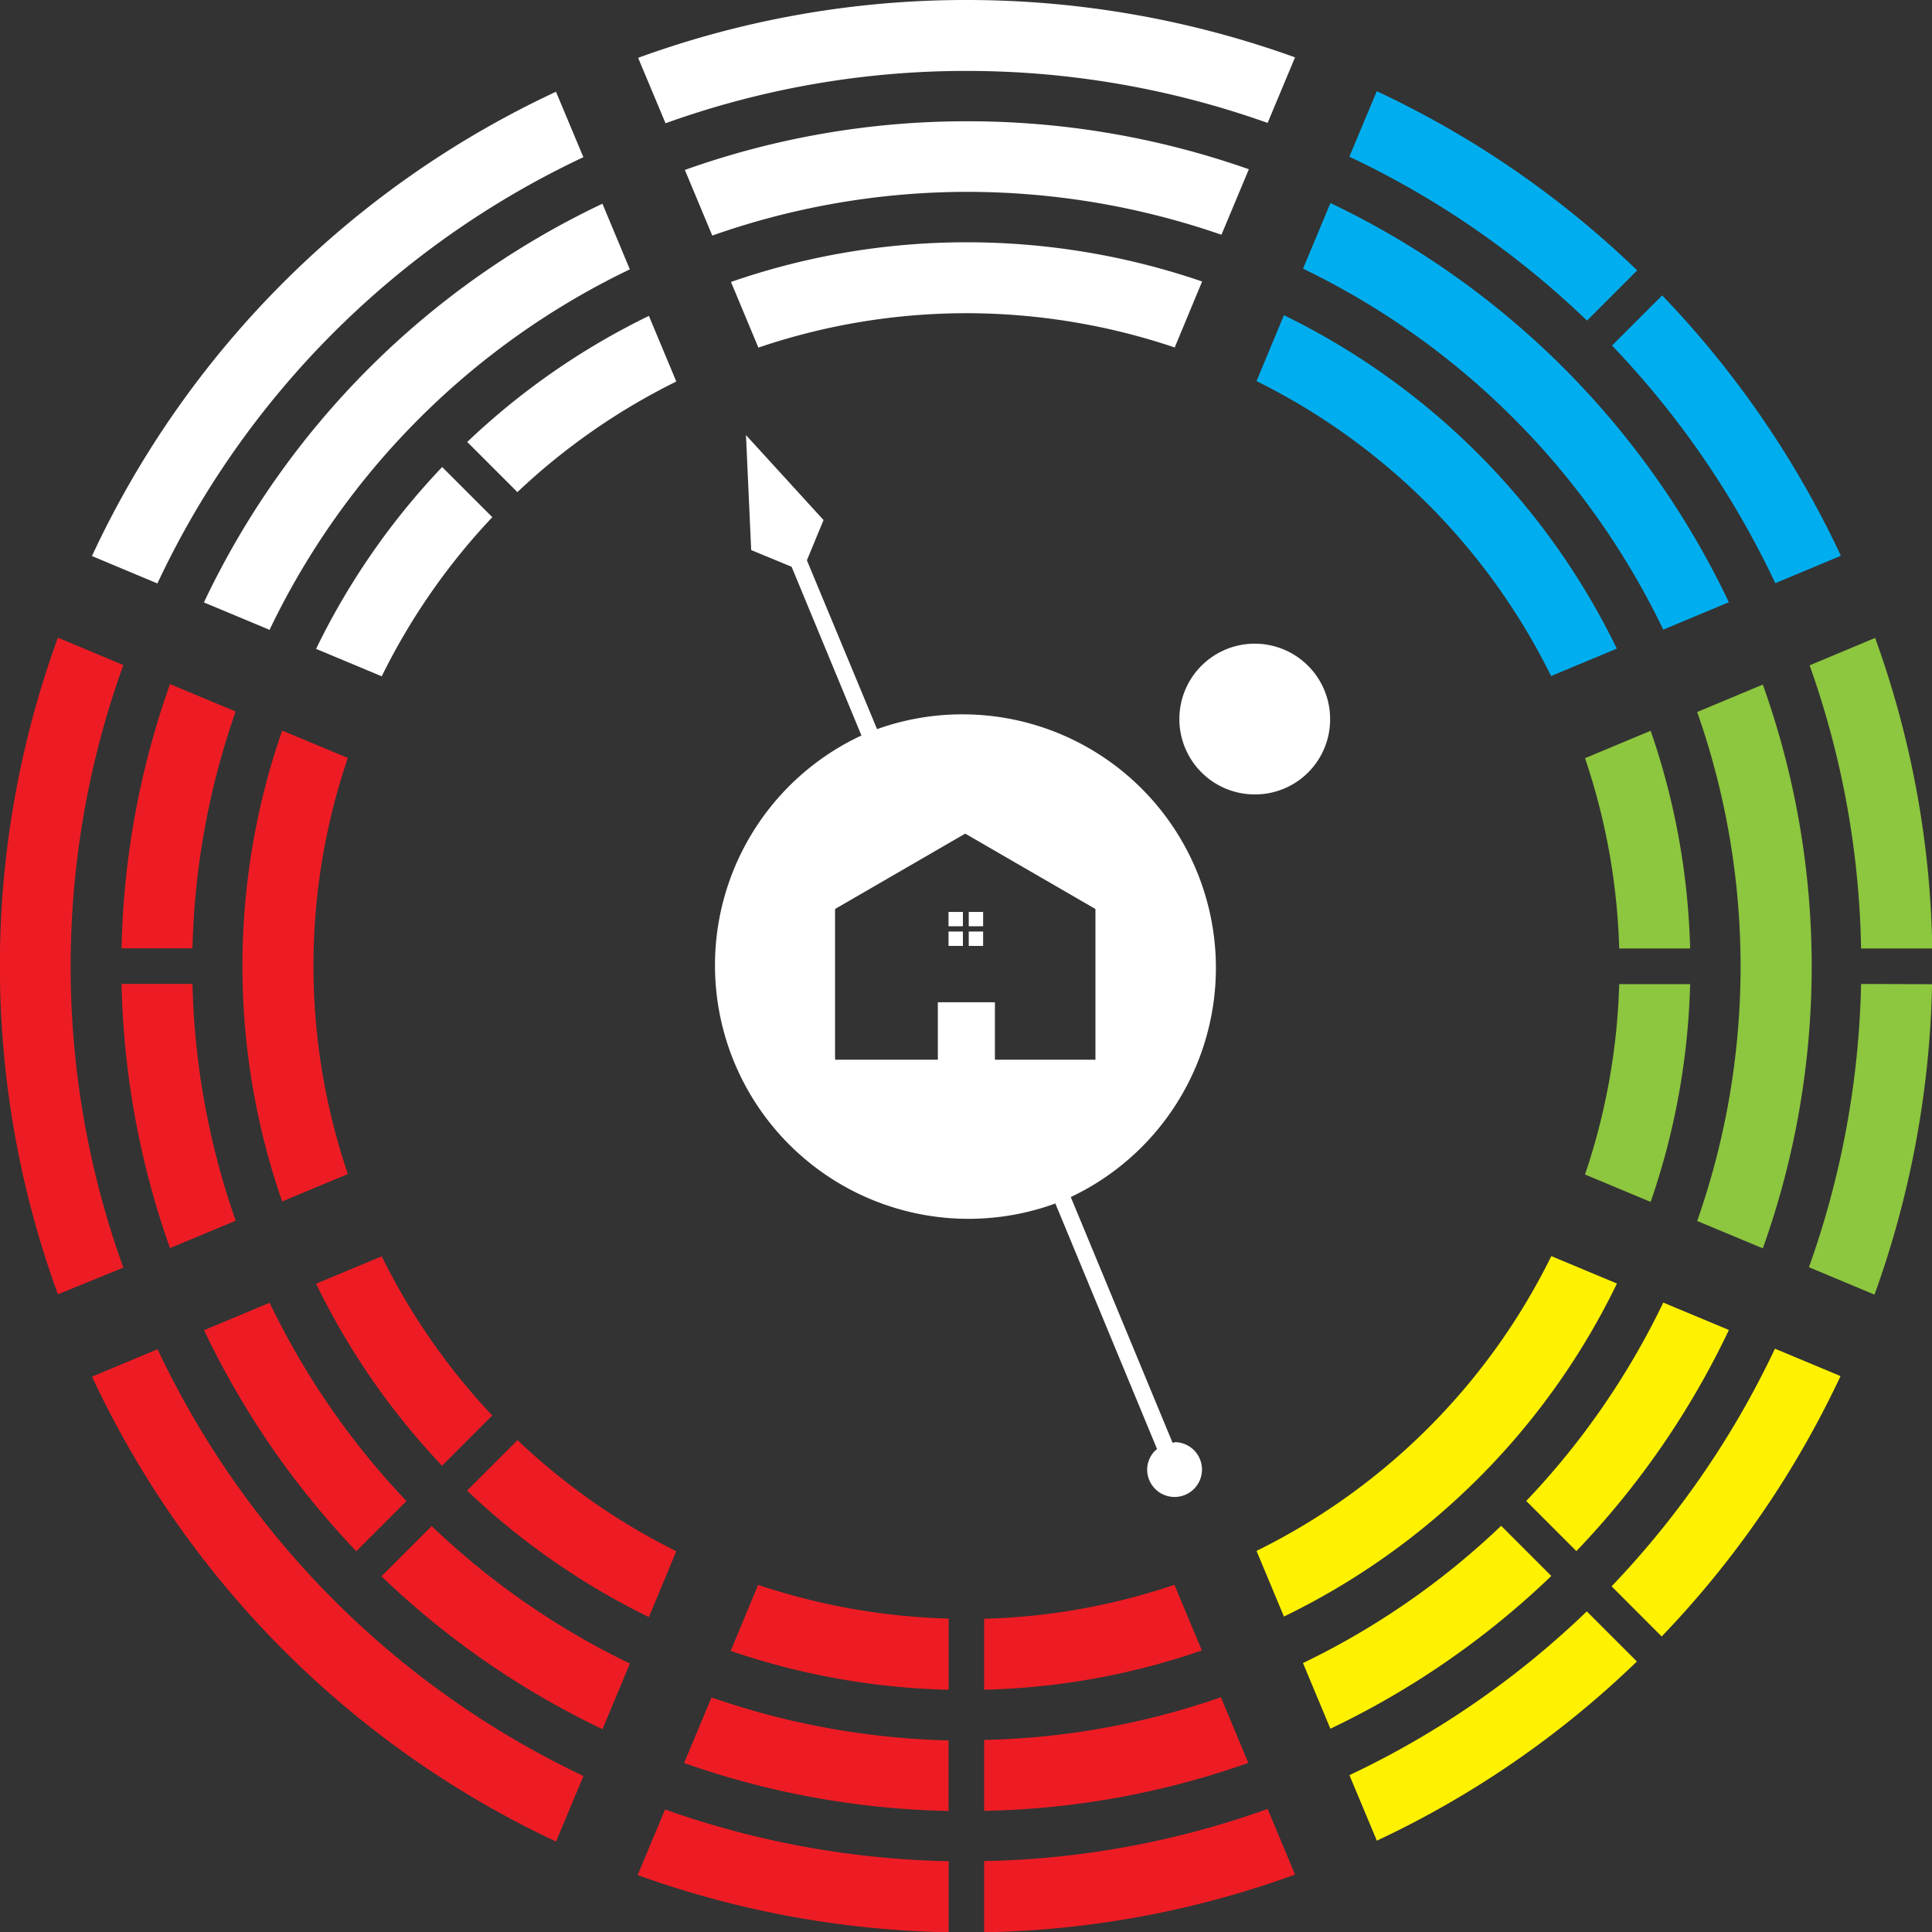 <svg xmlns="http://www.w3.org/2000/svg" viewBox="0 0 281.96 281.97"><rect x="0" y="0" width="281.96" height="281.97" fill="#333333" stroke="none"/><defs><style>.cls-1{fill:#fff;}.cls-2{fill:#fff200;}.cls-3{fill:#8dc63f;}.cls-4{fill:#ed1c24;}.cls-5{fill:#00aeef;}</style></defs><title>logo-newAsset 1</title><g id="Layer_2" data-name="Layer 2"><g id="Layer_1-2" data-name="Layer 1"><path class="cls-1" d="M171.38,210.54l-.26,0-14.85-35.84A37,37,0,0,0,128,106.41L117.76,81.77l2.43-5.87L108.87,63.5l.76,16.78,5.9,2.44,10.19,24.62a37,37,0,0,0,28.3,68.3l14.84,35.83a3.89,3.89,0,0,0-1.44,3,4,4,0,1,0,4-4ZM145.2,154.66v-8.39h-8.33v8.39h-15v-22l19-11,19,11v22Z"/><rect class="cls-1" x="138.43" y="133.09" width="2.1" height="2.09"/><rect class="cls-1" x="141.38" y="133.09" width="2.1" height="2.09"/><rect class="cls-1" x="138.43" y="135.95" width="2.1" height="2.1"/><rect class="cls-1" x="141.38" y="135.95" width="2.1" height="2.1"/><path class="cls-1" d="M194.12,104.94a11,11,0,1,0-11,11A10.95,10.95,0,0,0,194.12,104.94Z"/><path class="cls-2" d="M196.94,259.07l4,9.56a140,140,0,0,0,37.95-26.15l-7.31-7.31A129.72,129.72,0,0,1,196.94,259.07Z"/><path class="cls-1" d="M85.14,22.94l-4-9.55A139.76,139.76,0,0,0,13.42,81.15l9.55,4A129.59,129.59,0,0,1,85.14,22.94Z"/><path class="cls-3" d="M271.61,143.6A130.93,130.93,0,0,1,264,184.94l9.57,4a141.61,141.61,0,0,0,8.4-45.3Z"/><path class="cls-1" d="M141,10.35a131,131,0,0,1,44,7.59l4-9.57A141.4,141.4,0,0,0,141,0,139.67,139.67,0,0,0,93.13,8.44l4,9.55A129.71,129.71,0,0,1,141,10.35Z"/><path class="cls-4" d="M18,97.06l-9.55-4a139.8,139.8,0,0,0,0,95.83L18,185A129.56,129.56,0,0,1,18,97.06Z"/><path class="cls-4" d="M143.63,271.61V282A139.78,139.78,0,0,0,189,273.58L185,264A129.57,129.57,0,0,1,143.63,271.61Z"/><path class="cls-5" d="M231.61,46.79l7.32-7.33a140.34,140.34,0,0,0-38-26.15l-4,9.56A130.27,130.27,0,0,1,231.61,46.79Z"/><path class="cls-4" d="M23,196.91l-9.57,4a140.61,140.61,0,0,0,67.72,67.85l4-9.57A130.3,130.3,0,0,1,23,196.91Z"/><path class="cls-3" d="M271.61,138.42H282a139.65,139.65,0,0,0-8.34-45.32l-9.56,4A129.81,129.81,0,0,1,271.61,138.42Z"/><path class="cls-2" d="M235.2,231.51l7.31,7.32a141.64,141.64,0,0,0,26.1-38l-9.57-4A131.35,131.35,0,0,1,235.2,231.51Z"/><path class="cls-4" d="M97.06,264.08l-4,9.57A141.38,141.38,0,0,0,138.45,282V271.63A131.25,131.25,0,0,1,97.06,264.08Z"/><path class="cls-5" d="M259.09,85.11l9.57-4a141,141,0,0,0-26.08-38l-7.32,7.32A130.84,130.84,0,0,1,259.09,85.11Z"/><path class="cls-3" d="M247.69,178.19l9.58,4a122.21,122.21,0,0,0,0-82.28l-9.58,4A112.08,112.08,0,0,1,247.69,178.19Z"/><path class="cls-4" d="M143.63,253.93v10.35a122.33,122.33,0,0,0,38.55-7l-4-9.58A112.31,112.31,0,0,1,143.63,253.93Z"/><path class="cls-2" d="M190.16,242.71l4,9.58A122.71,122.71,0,0,0,226.4,230l-7.32-7.32A112.6,112.6,0,0,1,190.16,242.71Z"/><path class="cls-2" d="M222.74,219.05l7.32,7.32a122.71,122.71,0,0,0,22.26-32.27l-9.58-4A112.71,112.71,0,0,1,222.74,219.05Z"/><path class="cls-1" d="M91.92,39.31l-4-9.58A122.29,122.29,0,0,0,29.76,87.92l9.58,4A112,112,0,0,1,91.92,39.31Z"/><path class="cls-4" d="M34.39,103.84l-9.58-4a122.58,122.58,0,0,0-7.07,38.56H28.09A112.48,112.48,0,0,1,34.39,103.84Z"/><path class="cls-1" d="M141,28a113.47,113.47,0,0,1,37.26,6.26l4-9.56a123.55,123.55,0,0,0-41.22-7,122.3,122.3,0,0,0-41.09,7.1l4,9.58A112.1,112.1,0,0,1,141,28Z"/><path class="cls-4" d="M103.84,247.73l-4,9.57a123.63,123.63,0,0,0,38.59,7V254A113.55,113.55,0,0,1,103.84,247.73Z"/><path class="cls-4" d="M28.09,143.6H17.74a123,123,0,0,0,7.07,38.55l9.59-4A112.19,112.19,0,0,1,28.09,143.6Z"/><path class="cls-4" d="M63,222.72l-7.33,7.33a122.83,122.83,0,0,0,32.26,22.31l4-9.58A112.27,112.27,0,0,1,63,222.72Z"/><path class="cls-5" d="M242.74,91.89l9.57-4a123,123,0,0,0-58.14-58.26l-4,9.58A112.69,112.69,0,0,1,242.74,91.89Z"/><path class="cls-4" d="M39.35,190.13l-9.57,4A123.42,123.42,0,0,0,52,226.39l7.32-7.32A113.22,113.22,0,0,1,39.35,190.13Z"/><path class="cls-4" d="M75.53,210.18l-7.36,7.36A105.63,105.63,0,0,0,94.7,236l4-9.61A94.77,94.77,0,0,1,75.53,210.18Z"/><path class="cls-4" d="M55.71,183.35l-9.58,4a105.77,105.77,0,0,0,18.38,26.56l7.33-7.33A95.4,95.4,0,0,1,55.71,183.35Z"/><path class="cls-4" d="M50.76,110.62l-9.58-4a104.72,104.72,0,0,0,0,68.72l9.59-4A94.34,94.34,0,0,1,50.76,110.62Z"/><path class="cls-4" d="M110.64,231.3l-4,9.64a106,106,0,0,0,31.81,5.67V236.22A95.54,95.54,0,0,1,110.64,231.3Z"/><path class="cls-4" d="M143.63,236.25V246.6a104.72,104.72,0,0,0,31.77-5.73l-4-9.58A94.48,94.48,0,0,1,143.63,236.25Z"/><path class="cls-5" d="M226.37,98.66l9.59-4A105.37,105.37,0,0,0,187.38,46l-4,9.62A94.93,94.93,0,0,1,226.37,98.66Z"/><path class="cls-1" d="M71.85,75.48l-7.32-7.32A104.84,104.84,0,0,0,46.13,94.7l9.58,4A94.8,94.8,0,0,1,71.85,75.48Z"/><path class="cls-1" d="M141,45.71a95.33,95.33,0,0,1,30.44,5l4-9.63A106,106,0,0,0,141,35.36a104.76,104.76,0,0,0-34.32,5.79l4,9.58A94.46,94.46,0,0,1,141,45.71Z"/><path class="cls-1" d="M98.7,55.68l-4-9.58A105,105,0,0,0,68.19,64.5l7.32,7.32A94.8,94.8,0,0,1,98.7,55.68Z"/><path class="cls-3" d="M236.31,138.42h10.35a105.2,105.2,0,0,0-5.76-31.77l-9.58,4A94.8,94.8,0,0,1,236.31,138.42Z"/><path class="cls-2" d="M183.38,226.34l4,9.58a104.72,104.72,0,0,0,48.6-48.6l-9.58-4A94.41,94.41,0,0,1,183.38,226.34Z"/><path class="cls-3" d="M231.32,171.41l9.58,4a105.32,105.32,0,0,0,5.76-31.78H236.31A94.93,94.93,0,0,1,231.32,171.41Z"/></g></g></svg>